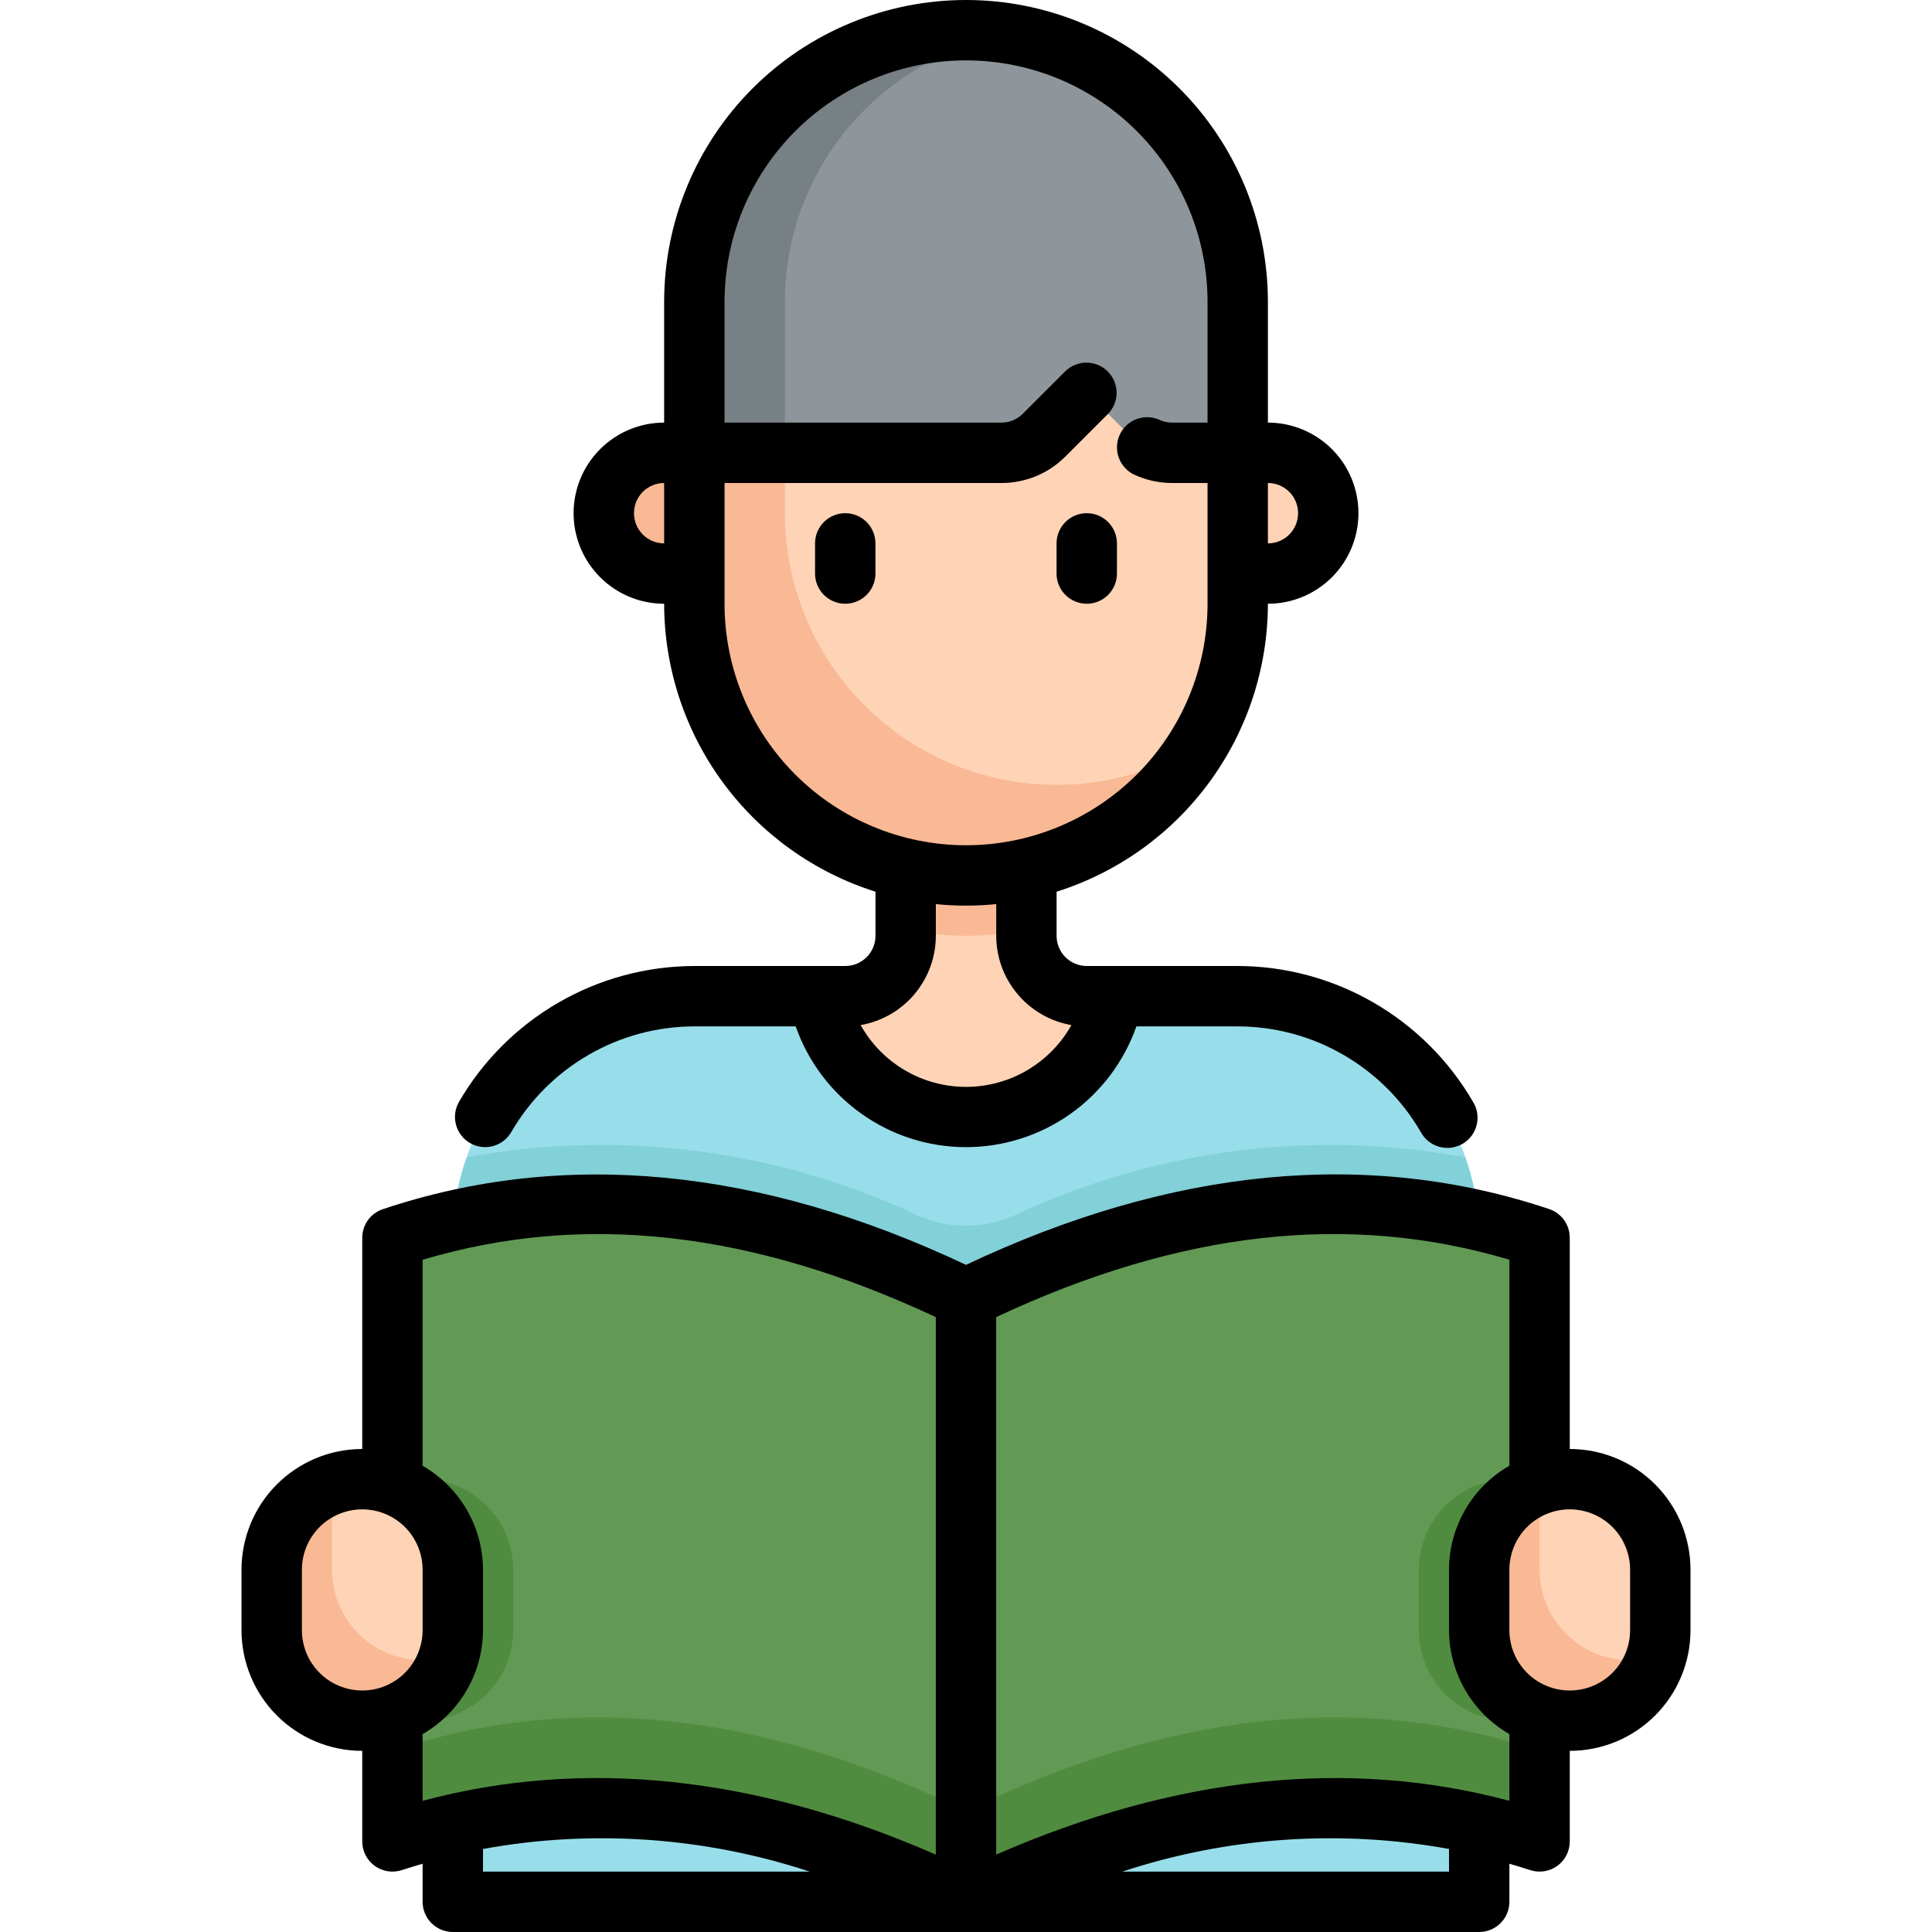 <svg width="46" height="46" viewBox="0 0 46 46" fill="none" xmlns="http://www.w3.org/2000/svg">
<g clip-path="url(#clip0_1160:95)">
<path d="M24.438 22.281V19.406H21.562V22.281C21.562 22.663 21.411 23.028 21.142 23.298C20.872 23.567 20.506 23.719 20.125 23.719H17.969V26.594H28.031V23.719H25.875C25.494 23.719 25.128 23.567 24.858 23.298C24.589 23.028 24.438 22.663 24.438 22.281Z" fill="#FFD3B6"/>
<path d="M21.562 22.115C22.508 22.337 23.492 22.337 24.438 22.115V19.406H21.562V22.115Z" fill="#F9B995"/>
<path d="M16.531 7.906H29.469V14.375C29.469 16.091 28.787 17.736 27.574 18.949C26.361 20.162 24.716 20.844 23 20.844C21.284 20.844 19.639 20.162 18.426 18.949C17.213 17.736 16.531 16.091 16.531 14.375V7.906Z" fill="#FFD3B6"/>
<path d="M25.156 18.688C23.441 18.688 21.795 18.006 20.582 16.793C19.369 15.58 18.688 13.934 18.688 12.219V7.906H16.531V14.375C16.53 15.786 16.991 17.158 17.843 18.283C18.694 19.408 19.891 20.223 21.249 20.604C22.608 20.985 24.054 20.911 25.366 20.393C26.679 19.876 27.786 18.943 28.519 17.737C27.507 18.358 26.343 18.687 25.156 18.688V18.688Z" fill="#F9B995"/>
<path d="M15.812 10.781H16.531V13.656H15.812C15.431 13.656 15.066 13.505 14.796 13.235C14.527 12.966 14.375 12.6 14.375 12.219C14.375 11.838 14.527 11.472 14.796 11.202C15.066 10.933 15.431 10.781 15.812 10.781V10.781Z" fill="#F9B995"/>
<path d="M30.188 13.656H29.469V10.781H30.188C30.569 10.781 30.934 10.933 31.204 11.202C31.474 11.472 31.625 11.838 31.625 12.219C31.625 12.6 31.474 12.966 31.204 13.235C30.934 13.505 30.569 13.656 30.188 13.656V13.656Z" fill="#FFD3B6"/>
<path d="M23 0.719C21.284 0.719 19.639 1.4 18.426 2.613C17.213 3.827 16.531 5.472 16.531 7.188V10.781H23.842C24.224 10.781 24.589 10.63 24.859 10.36L25.875 9.344L26.891 10.36C27.161 10.63 27.526 10.781 27.908 10.781H29.469V7.188C29.469 5.472 28.787 3.827 27.574 2.613C26.361 1.4 24.716 0.719 23 0.719V0.719Z" fill="#8E969B"/>
<path d="M24.078 0.816C23.15 0.653 22.198 0.695 21.288 0.941C20.379 1.186 19.534 1.628 18.814 2.236C18.095 2.844 17.517 3.602 17.122 4.458C16.728 5.313 16.526 6.245 16.531 7.187V10.781H18.688V7.187C18.688 5.66 19.23 4.181 20.217 3.015C21.204 1.849 22.572 1.07 24.078 0.816V0.816Z" fill="#778084"/>
<path d="M35.219 29.469V45.281H10.781V29.469C10.781 27.944 11.387 26.481 12.465 25.403C13.544 24.325 15.006 23.719 16.531 23.719H19.478C19.643 24.531 20.084 25.262 20.726 25.786C21.367 26.311 22.171 26.597 23 26.597C23.829 26.597 24.633 26.311 25.274 25.786C25.916 25.262 26.357 24.531 26.522 23.719H29.469C30.994 23.719 32.456 24.325 33.535 25.403C34.613 26.481 35.219 27.944 35.219 29.469V29.469Z" fill="#98DEEA"/>
<path d="M21.88 28.953C18.526 27.37 14.761 26.881 11.115 27.555C10.895 28.169 10.783 28.816 10.781 29.469V42.005C14.725 41.094 18.806 41.797 23 43.844C27.194 41.797 31.275 41.094 35.219 42.005V29.469C35.217 28.816 35.105 28.169 34.885 27.555C31.239 26.881 27.474 27.37 24.12 28.953C23.767 29.106 23.385 29.184 23 29.184C22.615 29.184 22.233 29.106 21.88 28.953V28.953Z" fill="#82D0D8"/>
<path d="M23 30.906C18.294 28.611 13.728 27.999 9.344 29.469V43.844C13.728 42.374 18.294 42.986 23 45.281V30.906Z" fill="#629955"/>
<path d="M23 30.906C27.706 28.611 32.272 27.999 36.656 29.469V43.844C32.272 42.374 27.706 42.986 23 45.281V30.906Z" fill="#629955"/>
<path d="M9.344 41.688V43.844C13.728 42.374 18.294 42.986 23 45.281V43.125C18.294 40.829 13.728 40.218 9.344 41.688Z" fill="#508C3F"/>
<path d="M36.656 41.688V43.844C32.272 42.374 27.706 42.986 23 45.281V43.125C27.706 40.829 32.272 40.218 36.656 41.688Z" fill="#508C3F"/>
<path d="M10.062 35.219C9.817 35.221 9.574 35.266 9.344 35.351V40.837C9.574 40.922 9.817 40.966 10.062 40.969C10.634 40.969 11.183 40.742 11.587 40.337C11.992 39.933 12.219 39.384 12.219 38.812V37.375C12.219 36.803 11.992 36.255 11.587 35.85C11.183 35.446 10.634 35.219 10.062 35.219V35.219Z" fill="#508C3F"/>
<path d="M35.938 35.219C36.183 35.221 36.426 35.266 36.656 35.351V40.837C36.426 40.922 36.183 40.966 35.938 40.969C35.366 40.969 34.817 40.742 34.413 40.337C34.008 39.933 33.781 39.384 33.781 38.812V37.375C33.781 36.803 34.008 36.255 34.413 35.85C34.817 35.446 35.366 35.219 35.938 35.219V35.219Z" fill="#508C3F"/>
<path d="M10.781 37.375C10.781 36.184 9.816 35.219 8.625 35.219C7.434 35.219 6.469 36.184 6.469 37.375V38.812C6.469 40.003 7.434 40.969 8.625 40.969C9.816 40.969 10.781 40.003 10.781 38.812V37.375Z" fill="#FFD3B6"/>
<path d="M10.062 39.531C9.491 39.531 8.942 39.304 8.538 38.9C8.133 38.495 7.906 37.947 7.906 37.375V35.938C7.909 35.728 7.943 35.519 8.007 35.319C7.563 35.451 7.174 35.722 6.897 36.092C6.62 36.463 6.47 36.912 6.469 37.375V38.812C6.467 39.33 6.653 39.83 6.99 40.222C7.328 40.614 7.795 40.87 8.307 40.946C8.819 41.021 9.34 40.909 9.776 40.631C10.212 40.352 10.533 39.926 10.681 39.431C10.481 39.494 10.272 39.528 10.062 39.531V39.531Z" fill="#F9B995"/>
<path d="M35.219 38.812C35.219 40.003 36.184 40.969 37.375 40.969C38.566 40.969 39.531 40.003 39.531 38.812V37.375C39.531 36.184 38.566 35.219 37.375 35.219C36.184 35.219 35.219 36.184 35.219 37.375V38.812Z" fill="#FFD3B6"/>
<path d="M38.812 39.531C38.241 39.531 37.692 39.304 37.288 38.9C36.883 38.495 36.656 37.947 36.656 37.375V35.938C36.659 35.728 36.693 35.519 36.757 35.319C36.313 35.451 35.924 35.722 35.647 36.092C35.37 36.463 35.22 36.912 35.219 37.375V38.812C35.217 39.33 35.403 39.83 35.74 40.222C36.078 40.614 36.545 40.87 37.057 40.946C37.569 41.021 38.09 40.909 38.526 40.631C38.962 40.352 39.283 39.926 39.431 39.431C39.231 39.494 39.022 39.528 38.812 39.531Z" fill="#F9B995"/>
<path d="M25.875 14.375C26.066 14.375 26.248 14.299 26.383 14.165C26.518 14.03 26.594 13.847 26.594 13.656V12.938C26.594 12.747 26.518 12.564 26.383 12.429C26.248 12.294 26.066 12.219 25.875 12.219C25.684 12.219 25.502 12.294 25.367 12.429C25.232 12.564 25.156 12.747 25.156 12.938V13.656C25.156 13.847 25.232 14.03 25.367 14.165C25.502 14.299 25.684 14.375 25.875 14.375Z" fill="black"/>
<path d="M20.125 12.219C19.934 12.219 19.752 12.294 19.617 12.429C19.482 12.564 19.406 12.747 19.406 12.938V13.656C19.406 13.847 19.482 14.03 19.617 14.165C19.752 14.299 19.934 14.375 20.125 14.375C20.316 14.375 20.498 14.299 20.633 14.165C20.768 14.03 20.844 13.847 20.844 13.656V12.938C20.844 12.747 20.768 12.564 20.633 12.429C20.498 12.294 20.316 12.219 20.125 12.219Z" fill="black"/>
<path d="M11.191 27.215C11.3 27.279 11.424 27.313 11.55 27.312C11.677 27.313 11.801 27.279 11.91 27.216C12.02 27.153 12.11 27.062 12.174 26.953C12.617 26.189 13.252 25.555 14.017 25.114C14.782 24.672 15.649 24.439 16.532 24.438H18.945C19.24 25.278 19.788 26.006 20.515 26.521C21.241 27.036 22.11 27.313 23.001 27.313C23.891 27.313 24.76 27.036 25.487 26.521C26.213 26.006 26.762 25.278 27.057 24.438H29.47C30.352 24.439 31.22 24.672 31.984 25.114C32.749 25.555 33.385 26.189 33.828 26.953C33.874 27.038 33.936 27.113 34.011 27.173C34.086 27.233 34.172 27.278 34.265 27.304C34.357 27.33 34.454 27.338 34.55 27.326C34.645 27.314 34.737 27.283 34.821 27.235C34.904 27.187 34.977 27.122 35.035 27.046C35.093 26.969 35.135 26.881 35.158 26.788C35.181 26.695 35.186 26.598 35.171 26.502C35.157 26.407 35.123 26.316 35.072 26.234C34.502 25.253 33.685 24.437 32.702 23.87C31.719 23.302 30.605 23.002 29.47 23H25.876C25.685 23 25.502 22.924 25.367 22.79C25.233 22.655 25.157 22.472 25.157 22.281V21.231C26.615 20.771 27.889 19.858 28.793 18.625C29.698 17.393 30.186 15.904 30.188 14.375C30.76 14.375 31.309 14.148 31.713 13.743C32.117 13.339 32.344 12.791 32.344 12.219C32.344 11.647 32.117 11.098 31.713 10.694C31.309 10.29 30.76 10.062 30.188 10.062V7.188C30.188 5.281 29.431 3.453 28.083 2.105C26.735 0.757 24.907 0 23.001 0C21.095 0 19.266 0.757 17.918 2.105C16.57 3.453 15.813 5.281 15.813 7.188V10.062C15.241 10.062 14.693 10.29 14.289 10.694C13.884 11.098 13.657 11.647 13.657 12.219C13.657 12.791 13.884 13.339 14.289 13.743C14.693 14.148 15.241 14.375 15.813 14.375C15.815 15.904 16.304 17.393 17.208 18.625C18.113 19.858 19.387 20.771 20.845 21.231V22.281C20.845 22.472 20.769 22.655 20.634 22.79C20.499 22.924 20.316 23 20.126 23H16.532C15.397 23.002 14.282 23.302 13.299 23.87C12.316 24.437 11.499 25.253 10.929 26.234C10.834 26.399 10.808 26.595 10.857 26.779C10.906 26.963 11.026 27.12 11.191 27.215V27.215ZM30.188 11.5C30.379 11.5 30.562 11.576 30.697 11.71C30.831 11.845 30.907 12.028 30.907 12.219C30.907 12.409 30.831 12.592 30.697 12.727C30.562 12.862 30.379 12.938 30.188 12.938V11.5ZM15.813 12.938C15.623 12.938 15.44 12.862 15.305 12.727C15.17 12.592 15.095 12.409 15.095 12.219C15.095 12.028 15.17 11.845 15.305 11.71C15.44 11.576 15.623 11.5 15.813 11.5V12.938ZM17.251 14.375V11.5H23.842C24.126 11.501 24.407 11.445 24.668 11.337C24.93 11.229 25.168 11.069 25.368 10.868L26.384 9.852C26.515 9.716 26.587 9.535 26.586 9.346C26.584 9.158 26.508 8.978 26.375 8.844C26.242 8.711 26.062 8.636 25.873 8.634C25.685 8.632 25.503 8.705 25.368 8.836L24.351 9.852C24.285 9.919 24.205 9.972 24.118 10.008C24.03 10.044 23.937 10.063 23.842 10.062H17.251V7.188C17.251 5.663 17.857 4.2 18.935 3.122C20.013 2.043 21.476 1.438 23.001 1.438C24.526 1.438 25.988 2.043 27.067 3.122C28.145 4.2 28.751 5.663 28.751 7.188V10.062H27.909C27.806 10.063 27.705 10.041 27.611 9.998C27.526 9.959 27.433 9.937 27.338 9.933C27.244 9.93 27.15 9.945 27.062 9.978C26.883 10.045 26.738 10.18 26.659 10.354C26.62 10.44 26.598 10.532 26.595 10.627C26.591 10.721 26.607 10.815 26.64 10.903C26.707 11.082 26.841 11.227 27.015 11.306C27.296 11.434 27.601 11.5 27.909 11.5H28.751V14.375C28.751 15.9 28.145 17.363 27.067 18.441C25.988 19.519 24.526 20.125 23.001 20.125C21.476 20.125 20.013 19.519 18.935 18.441C17.857 17.363 17.251 15.9 17.251 14.375ZM22.282 22.281V21.526C22.76 21.575 23.242 21.575 23.72 21.526V22.281C23.72 22.79 23.9 23.281 24.228 23.67C24.555 24.059 25.009 24.32 25.51 24.407C25.26 24.853 24.896 25.224 24.455 25.483C24.014 25.742 23.512 25.878 23.001 25.878C22.489 25.878 21.987 25.742 21.546 25.483C21.105 25.224 20.741 24.853 20.492 24.407C20.992 24.32 21.446 24.059 21.774 23.67C22.101 23.281 22.281 22.79 22.282 22.281V22.281Z" fill="black"/>
<path d="M37.375 34.5V29.469C37.375 29.318 37.328 29.171 37.24 29.049C37.152 28.927 37.028 28.835 36.885 28.787C32.578 27.345 27.908 27.795 23 30.116C18.092 27.796 13.421 27.348 9.115 28.79C8.973 28.837 8.849 28.928 8.761 29.05C8.673 29.172 8.625 29.318 8.625 29.469V34.5C7.862 34.5 7.131 34.803 6.592 35.342C6.053 35.881 5.75 36.612 5.75 37.375V38.812C5.75 39.575 6.053 40.306 6.592 40.845C7.131 41.385 7.862 41.687 8.625 41.687V43.844C8.625 43.958 8.652 44.07 8.704 44.172C8.756 44.273 8.832 44.361 8.924 44.427C9.017 44.494 9.124 44.537 9.236 44.554C9.349 44.571 9.464 44.561 9.572 44.525C9.735 44.47 9.899 44.424 10.062 44.375V45.281C10.062 45.472 10.138 45.655 10.273 45.789C10.408 45.924 10.591 46 10.781 46H35.219C35.409 46 35.592 45.924 35.727 45.789C35.862 45.655 35.938 45.472 35.938 45.281V44.375C36.101 44.424 36.264 44.47 36.428 44.525C36.536 44.561 36.651 44.571 36.764 44.554C36.876 44.537 36.983 44.494 37.076 44.427C37.169 44.361 37.244 44.273 37.296 44.172C37.348 44.07 37.375 43.958 37.375 43.844V41.687C38.138 41.687 38.869 41.385 39.408 40.845C39.947 40.306 40.25 39.575 40.25 38.812V37.375C40.25 36.612 39.947 35.881 39.408 35.342C38.869 34.803 38.138 34.5 37.375 34.5V34.5ZM10.062 29.995C13.884 28.855 17.89 29.304 22.281 31.36V44.157C17.991 42.28 13.89 41.851 10.062 42.877V41.288C10.498 41.037 10.86 40.677 11.113 40.242C11.365 39.808 11.498 39.315 11.5 38.812V37.375C11.498 36.873 11.365 36.379 11.113 35.945C10.86 35.51 10.498 35.15 10.062 34.9V29.995ZM8.625 40.25C8.244 40.25 7.878 40.099 7.609 39.829C7.339 39.559 7.188 39.194 7.188 38.812V37.375C7.188 36.994 7.339 36.628 7.609 36.358C7.878 36.089 8.244 35.937 8.625 35.937C9.006 35.937 9.372 36.089 9.641 36.358C9.911 36.628 10.062 36.994 10.062 37.375V38.812C10.062 39.194 9.911 39.559 9.641 39.829C9.372 40.099 9.006 40.25 8.625 40.25ZM11.5 44.023C14.097 43.551 16.771 43.736 19.278 44.562H11.5V44.023ZM34.5 44.562H26.722C29.229 43.736 31.903 43.551 34.5 44.023V44.562ZM35.938 42.877C32.11 41.851 28.009 42.282 23.719 44.157V31.359C28.11 29.303 32.117 28.856 35.938 29.993V34.898C35.502 35.149 35.139 35.509 34.887 35.944C34.635 36.379 34.501 36.872 34.5 37.375V38.812C34.502 39.315 34.635 39.808 34.888 40.242C35.14 40.677 35.502 41.037 35.938 41.288V42.877ZM38.812 38.812C38.812 39.194 38.661 39.559 38.392 39.829C38.122 40.099 37.756 40.25 37.375 40.25C36.994 40.25 36.628 40.099 36.358 39.829C36.089 39.559 35.938 39.194 35.938 38.812V37.375C35.938 36.994 36.089 36.628 36.358 36.358C36.628 36.089 36.994 35.937 37.375 35.937C37.756 35.937 38.122 36.089 38.392 36.358C38.661 36.628 38.812 36.994 38.812 37.375V38.812Z" fill="black"/>
</g>
<defs>
<clipPath id="clip0_1160:95">
<rect width="46" height="46" fill="white"/>
</clipPath>
</defs>
</svg>

